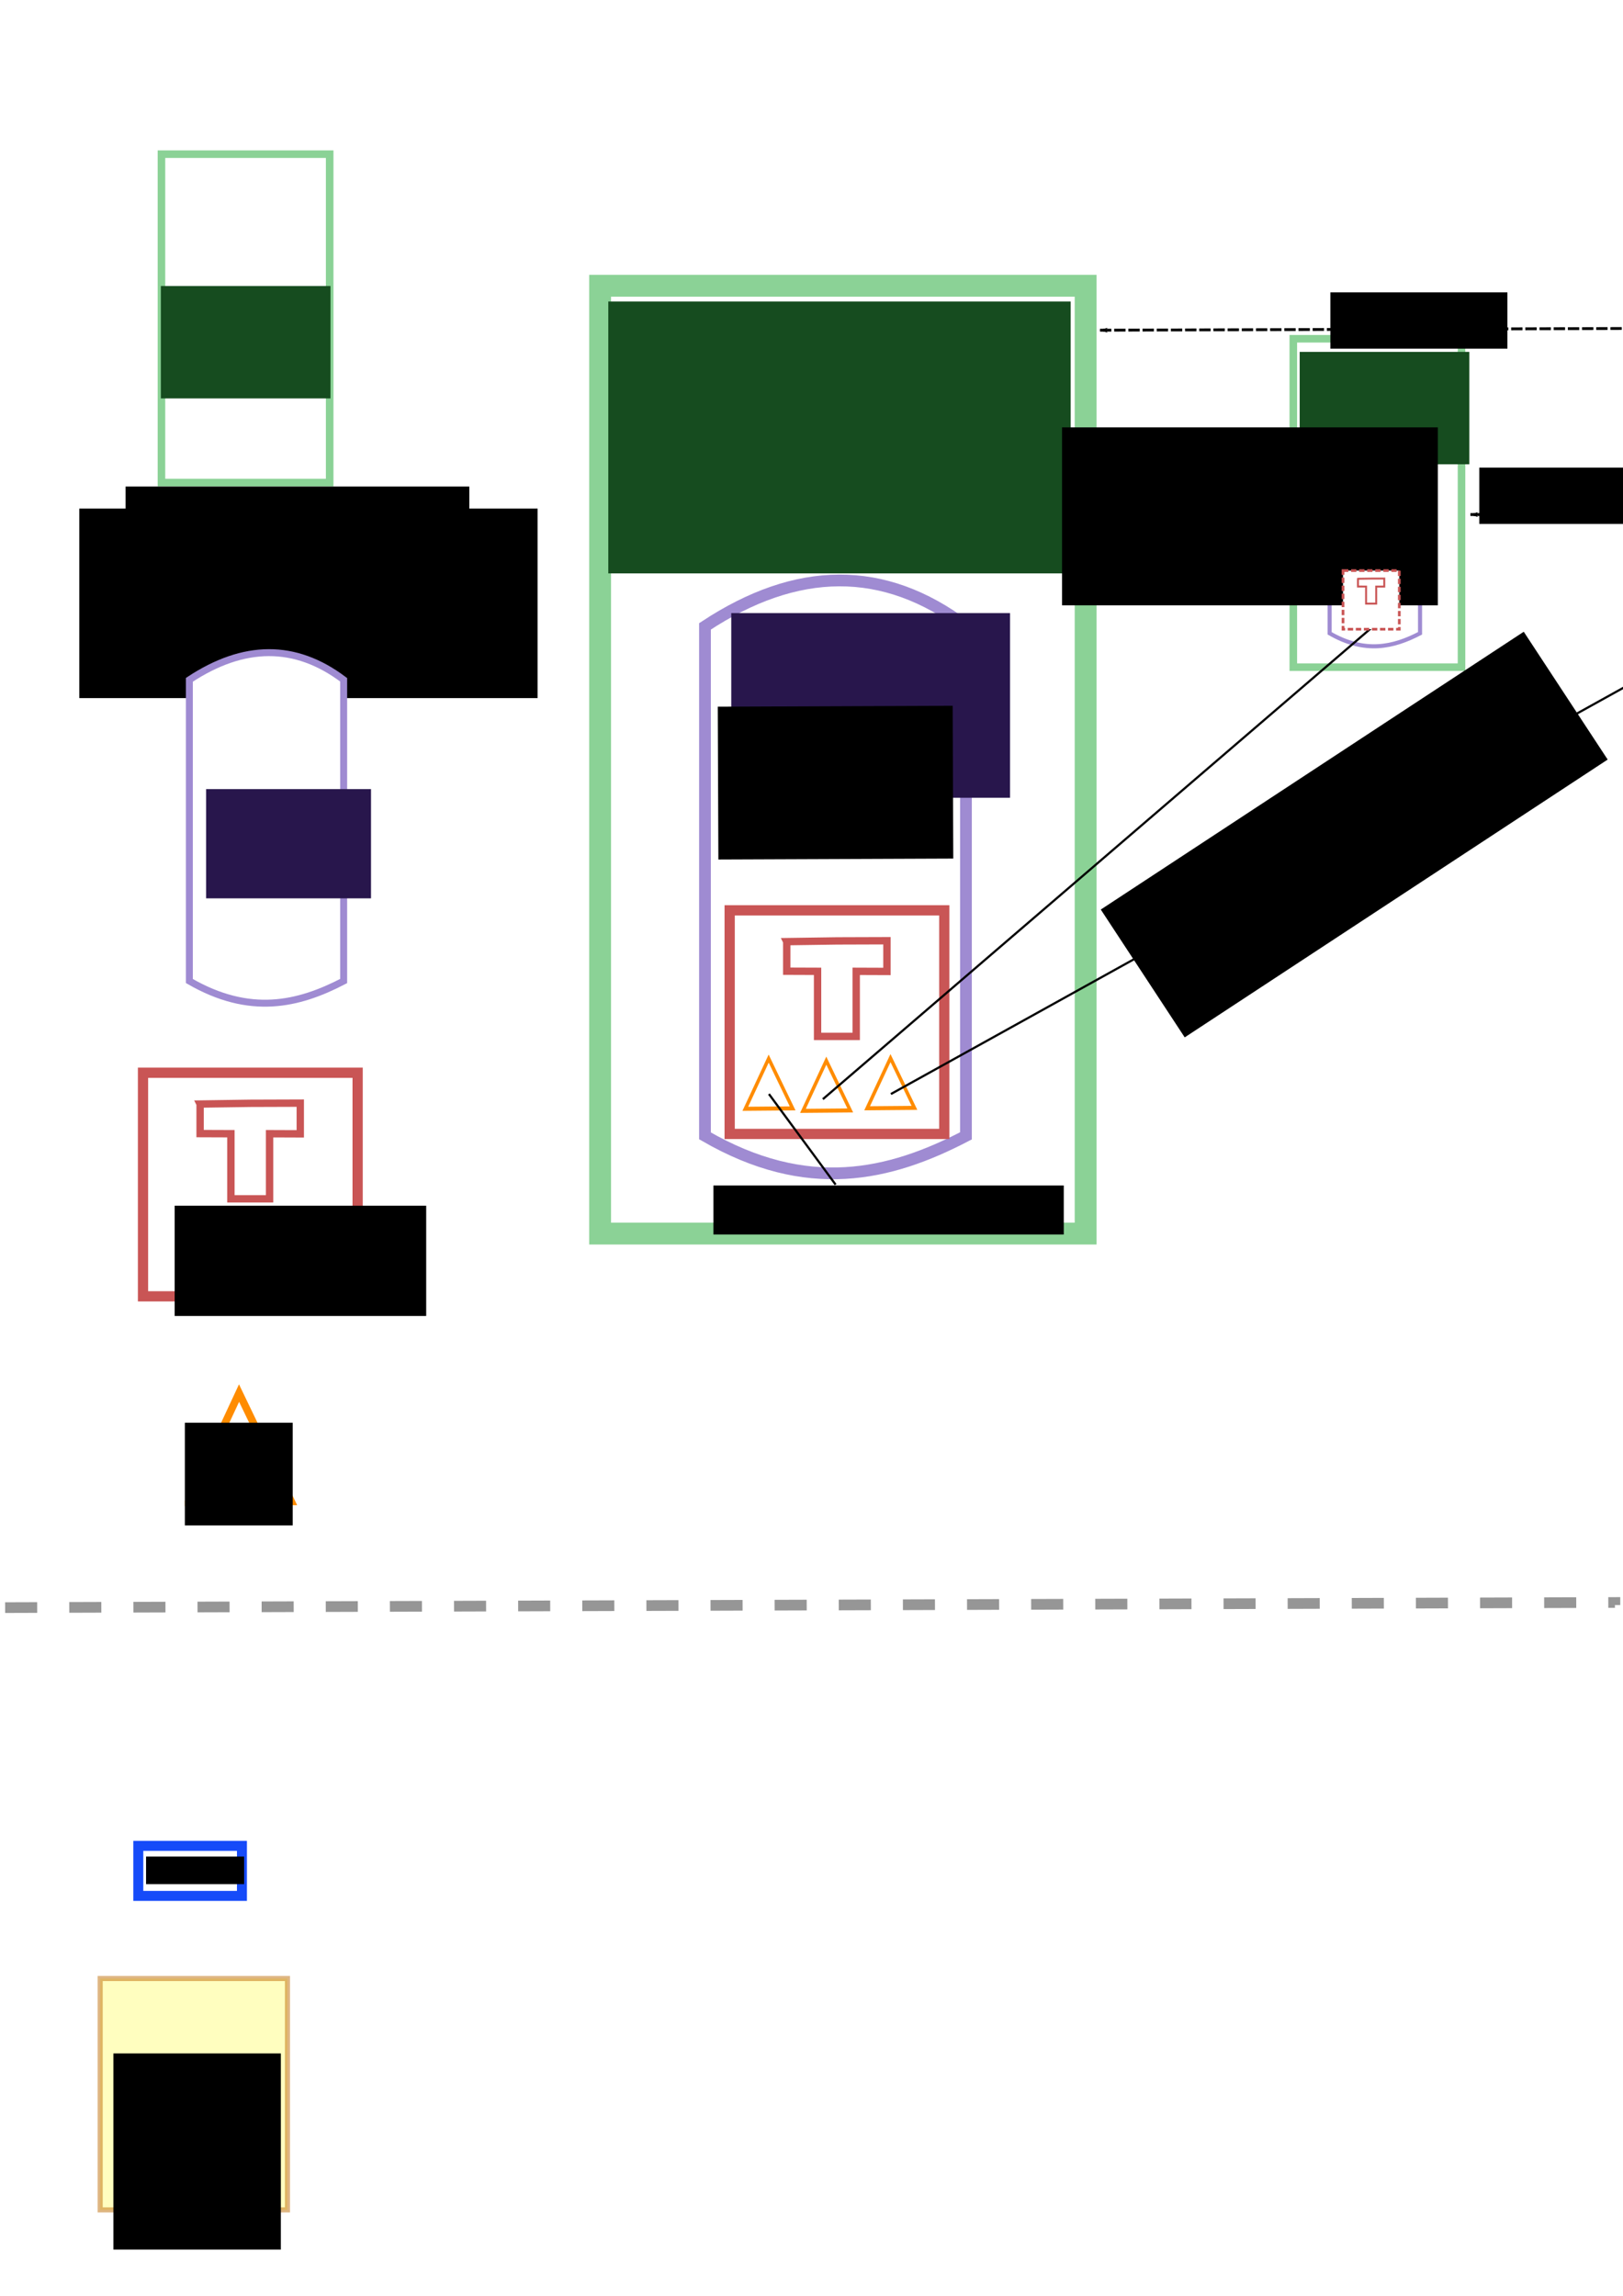 <?xml version="1.0" encoding="UTF-8" standalone="no"?>
<!-- Created with Inkscape (http://www.inkscape.org/) -->

<svg
   xmlns:dc="http://purl.org/dc/elements/1.1/"
   xmlns:cc="http://creativecommons.org/ns#"
   xmlns:rdf="http://www.w3.org/1999/02/22-rdf-syntax-ns#"
   xmlns:svg="http://www.w3.org/2000/svg"
   xmlns="http://www.w3.org/2000/svg"
   xmlns:sodipodi="http://sodipodi.sourceforge.net/DTD/sodipodi-0.dtd"
   xmlns:inkscape="http://www.inkscape.org/namespaces/inkscape"
   width="744.094"
   height="1052.362"
   id="svg2"
   version="1.1"
   inkscape:version="0.47pre4 r22446"
   sodipodi:docname="architecture.svg">
  <defs
     id="defs4">
    <marker
       inkscape:stockid="Arrow2Lend"
       orient="auto"
       refY="0.0"
       refX="0.0"
       id="Arrow2Lend"
       style="overflow:visible;">
      <path
         id="path4160"
         style="font-size:12.0;fill-rule:evenodd;stroke-width:0.625;stroke-linejoin:round;"
         d="M 8.719,4.034 L -2.207,0.016 L 8.719,-4.002 C 6.973,-1.63 6.983,1.616 8.719,4.034 z "
         transform="scale(1.1) rotate(180) translate(1,0)" />
    </marker>
    <marker
       inkscape:stockid="Arrow1Lstart"
       orient="auto"
       refY="0.0"
       refX="0.0"
       id="Arrow1Lstart"
       style="overflow:visible">
      <path
         id="path4139"
         d="M 0.0,0.0 L 5.0,-5.0 L -12.5,0.0 L 5.0,5.0 L 0.0,0.0 z "
         style="fill-rule:evenodd;stroke:#000000;stroke-width:1.0pt;marker-start:none"
         transform="scale(0.8) translate(12.5,0)" />
    </marker>
    <marker
       inkscape:stockid="Arrow1Lend"
       orient="auto"
       refY="0.0"
       refX="0.0"
       id="Arrow1Lend"
       style="overflow:visible;">
      <path
         id="path4142"
         d="M 0.0,0.0 L 5.0,-5.0 L -12.5,0.0 L 5.0,5.0 L 0.0,0.0 z "
         style="fill-rule:evenodd;stroke:#000000;stroke-width:1.0pt;marker-start:none;"
         transform="scale(0.8) rotate(180) translate(12.5,0)" />
    </marker>
    <marker
       inkscape:stockid="DotL"
       orient="auto"
       refY="0.0"
       refX="0.0"
       id="DotL"
       style="overflow:visible">
      <path
         id="path4201"
         d="M -2.5,-1.0 C -2.5,1.76 -4.74,4.0 -7.5,4.0 C -10.26,4.0 -12.5,1.76 -12.5,-1.0 C -12.5,-3.76 -10.26,-6.0 -7.5,-6.0 C -4.74,-6.0 -2.5,-3.76 -2.5,-1.0 z "
         style="fill-rule:evenodd;stroke:#000000;stroke-width:1.0pt;marker-start:none;marker-end:none"
         transform="scale(0.8) translate(7.4, 1)" />
    </marker>
    <marker
       inkscape:stockid="Tail"
       orient="auto"
       refY="0.0"
       refX="0.0"
       id="Tail"
       style="overflow:visible">
      <g
         id="g4175"
         transform="scale(-1.2)">
        <path
           id="path4177"
           d="M -3.805,-3.959 L 0.544,0"
           style="fill:none;fill-rule:evenodd;stroke:#000000;stroke-width:0.8;marker-start:none;marker-end:none;stroke-linecap:round" />
        <path
           id="path4179"
           d="M -1.287,-3.959 L 3.062,0"
           style="fill:none;fill-rule:evenodd;stroke:#000000;stroke-width:0.8;marker-start:none;marker-end:none;stroke-linecap:round" />
        <path
           id="path4181"
           d="M 1.305,-3.959 L 5.654,0"
           style="fill:none;fill-rule:evenodd;stroke:#000000;stroke-width:0.8;marker-start:none;marker-end:none;stroke-linecap:round" />
        <path
           id="path4183"
           d="M -3.805,4.178 L 0.544,0.22"
           style="fill:none;fill-rule:evenodd;stroke:#000000;stroke-width:0.8;marker-start:none;marker-end:none;stroke-linecap:round" />
        <path
           id="path4185"
           d="M -1.287,4.178 L 3.062,0.22"
           style="fill:none;fill-rule:evenodd;stroke:#000000;stroke-width:0.8;marker-start:none;marker-end:none;stroke-linecap:round" />
        <path
           id="path4187"
           d="M 1.305,4.178 L 5.654,0.22"
           style="fill:none;fill-rule:evenodd;stroke:#000000;stroke-width:0.8;marker-start:none;marker-end:none;stroke-linecap:round" />
      </g>
    </marker>
    <inkscape:perspective
       sodipodi:type="inkscape:persp3d"
       inkscape:vp_x="0 : 526.18109 : 1"
       inkscape:vp_y="0 : 1000 : 0"
       inkscape:vp_z="744.09448 : 526.18109 : 1"
       inkscape:persp3d-origin="372.04724 : 350.78739 : 1"
       id="perspective10" />
    <inkscape:perspective
       id="perspective3648"
       inkscape:persp3d-origin="0.5 : 0.33333333 : 1"
       inkscape:vp_z="1 : 0.5 : 1"
       inkscape:vp_y="0 : 1000 : 0"
       inkscape:vp_x="0 : 0.5 : 1"
       sodipodi:type="inkscape:persp3d" />
    <inkscape:perspective
       id="perspective3682"
       inkscape:persp3d-origin="0.5 : 0.33333333 : 1"
       inkscape:vp_z="1 : 0.5 : 1"
       inkscape:vp_y="0 : 1000 : 0"
       inkscape:vp_x="0 : 0.5 : 1"
       sodipodi:type="inkscape:persp3d" />
    <inkscape:perspective
       id="perspective3704"
       inkscape:persp3d-origin="0.5 : 0.33333333 : 1"
       inkscape:vp_z="1 : 0.5 : 1"
       inkscape:vp_y="0 : 1000 : 0"
       inkscape:vp_x="0 : 0.5 : 1"
       sodipodi:type="inkscape:persp3d" />
    <inkscape:perspective
       id="perspective3742"
       inkscape:persp3d-origin="0.5 : 0.33333333 : 1"
       inkscape:vp_z="1 : 0.5 : 1"
       inkscape:vp_y="0 : 1000 : 0"
       inkscape:vp_x="0 : 0.5 : 1"
       sodipodi:type="inkscape:persp3d" />
    <inkscape:perspective
       id="perspective3797"
       inkscape:persp3d-origin="0.5 : 0.33333333 : 1"
       inkscape:vp_z="1 : 0.5 : 1"
       inkscape:vp_y="0 : 1000 : 0"
       inkscape:vp_x="0 : 0.5 : 1"
       sodipodi:type="inkscape:persp3d" />
    <inkscape:perspective
       id="perspective3819"
       inkscape:persp3d-origin="0.5 : 0.33333333 : 1"
       inkscape:vp_z="1 : 0.5 : 1"
       inkscape:vp_y="0 : 1000 : 0"
       inkscape:vp_x="0 : 0.5 : 1"
       sodipodi:type="inkscape:persp3d" />
    <inkscape:perspective
       id="perspective3841"
       inkscape:persp3d-origin="0.5 : 0.33333333 : 1"
       inkscape:vp_z="1 : 0.5 : 1"
       inkscape:vp_y="0 : 1000 : 0"
       inkscape:vp_x="0 : 0.5 : 1"
       sodipodi:type="inkscape:persp3d" />
    <inkscape:perspective
       id="perspective3863"
       inkscape:persp3d-origin="0.5 : 0.33333333 : 1"
       inkscape:vp_z="1 : 0.5 : 1"
       inkscape:vp_y="0 : 1000 : 0"
       inkscape:vp_x="0 : 0.5 : 1"
       sodipodi:type="inkscape:persp3d" />
    <inkscape:perspective
       id="perspective2882"
       inkscape:persp3d-origin="0.5 : 0.33333333 : 1"
       inkscape:vp_z="1 : 0.5 : 1"
       inkscape:vp_y="0 : 1000 : 0"
       inkscape:vp_x="0 : 0.5 : 1"
       sodipodi:type="inkscape:persp3d" />
    <inkscape:perspective
       id="perspective2904"
       inkscape:persp3d-origin="0.5 : 0.33333333 : 1"
       inkscape:vp_z="1 : 0.5 : 1"
       inkscape:vp_y="0 : 1000 : 0"
       inkscape:vp_x="0 : 0.5 : 1"
       sodipodi:type="inkscape:persp3d" />
    <inkscape:perspective
       id="perspective2926"
       inkscape:persp3d-origin="0.5 : 0.33333333 : 1"
       inkscape:vp_z="1 : 0.5 : 1"
       inkscape:vp_y="0 : 1000 : 0"
       inkscape:vp_x="0 : 0.5 : 1"
       sodipodi:type="inkscape:persp3d" />
    <inkscape:perspective
       id="perspective2963"
       inkscape:persp3d-origin="0.5 : 0.33333333 : 1"
       inkscape:vp_z="1 : 0.5 : 1"
       inkscape:vp_y="0 : 1000 : 0"
       inkscape:vp_x="0 : 0.5 : 1"
       sodipodi:type="inkscape:persp3d" />
    <inkscape:perspective
       id="perspective2994"
       inkscape:persp3d-origin="0.5 : 0.33333333 : 1"
       inkscape:vp_z="1 : 0.5 : 1"
       inkscape:vp_y="0 : 1000 : 0"
       inkscape:vp_x="0 : 0.5 : 1"
       sodipodi:type="inkscape:persp3d" />
    <inkscape:perspective
       id="perspective3030"
       inkscape:persp3d-origin="0.5 : 0.33333333 : 1"
       inkscape:vp_z="1 : 0.5 : 1"
       inkscape:vp_y="0 : 1000 : 0"
       inkscape:vp_x="0 : 0.5 : 1"
       sodipodi:type="inkscape:persp3d" />
    <inkscape:perspective
       id="perspective3030-6"
       inkscape:persp3d-origin="0.5 : 0.33333333 : 1"
       inkscape:vp_z="1 : 0.5 : 1"
       inkscape:vp_y="0 : 1000 : 0"
       inkscape:vp_x="0 : 0.5 : 1"
       sodipodi:type="inkscape:persp3d" />
    <inkscape:perspective
       id="perspective3061"
       inkscape:persp3d-origin="0.5 : 0.33333333 : 1"
       inkscape:vp_z="1 : 0.5 : 1"
       inkscape:vp_y="0 : 1000 : 0"
       inkscape:vp_x="0 : 0.5 : 1"
       sodipodi:type="inkscape:persp3d" />
    <inkscape:perspective
       id="perspective3061-9"
       inkscape:persp3d-origin="0.5 : 0.33333333 : 1"
       inkscape:vp_z="1 : 0.5 : 1"
       inkscape:vp_y="0 : 1000 : 0"
       inkscape:vp_x="0 : 0.5 : 1"
       sodipodi:type="inkscape:persp3d" />
    <inkscape:perspective
       id="perspective3092"
       inkscape:persp3d-origin="0.5 : 0.33333333 : 1"
       inkscape:vp_z="1 : 0.5 : 1"
       inkscape:vp_y="0 : 1000 : 0"
       inkscape:vp_x="0 : 0.5 : 1"
       sodipodi:type="inkscape:persp3d" />
    <inkscape:perspective
       id="perspective3141"
       inkscape:persp3d-origin="0.5 : 0.33333333 : 1"
       inkscape:vp_z="1 : 0.5 : 1"
       inkscape:vp_y="0 : 1000 : 0"
       inkscape:vp_x="0 : 0.5 : 1"
       sodipodi:type="inkscape:persp3d" />
    <inkscape:perspective
       id="perspective5180"
       inkscape:persp3d-origin="0.5 : 0.33333333 : 1"
       inkscape:vp_z="1 : 0.5 : 1"
       inkscape:vp_y="0 : 1000 : 0"
       inkscape:vp_x="0 : 0.5 : 1"
       sodipodi:type="inkscape:persp3d" />
    <inkscape:perspective
       id="perspective5202"
       inkscape:persp3d-origin="0.5 : 0.33333333 : 1"
       inkscape:vp_z="1 : 0.5 : 1"
       inkscape:vp_y="0 : 1000 : 0"
       inkscape:vp_x="0 : 0.5 : 1"
       sodipodi:type="inkscape:persp3d" />
    <inkscape:perspective
       id="perspective5224"
       inkscape:persp3d-origin="0.5 : 0.33333333 : 1"
       inkscape:vp_z="1 : 0.5 : 1"
       inkscape:vp_y="0 : 1000 : 0"
       inkscape:vp_x="0 : 0.5 : 1"
       sodipodi:type="inkscape:persp3d" />
    <inkscape:perspective
       id="perspective5858"
       inkscape:persp3d-origin="0.5 : 0.33333333 : 1"
       inkscape:vp_z="1 : 0.5 : 1"
       inkscape:vp_y="0 : 1000 : 0"
       inkscape:vp_x="0 : 0.5 : 1"
       sodipodi:type="inkscape:persp3d" />
    <inkscape:perspective
       id="perspective5891"
       inkscape:persp3d-origin="0.5 : 0.33333333 : 1"
       inkscape:vp_z="1 : 0.5 : 1"
       inkscape:vp_y="0 : 1000 : 0"
       inkscape:vp_x="0 : 0.5 : 1"
       sodipodi:type="inkscape:persp3d" />
    <marker
       inkscape:stockid="Arrow1Lstart"
       orient="auto"
       refY="0"
       refX="0"
       id="Arrow1Lstart-2"
       style="overflow:visible">
      <path
         id="path4139-8"
         d="M 0,0 5,-5 -12.5,0 5,5 0,0 z"
         style="fill-rule:evenodd;stroke:#000000;stroke-width:1pt;marker-start:none"
         transform="matrix(0.8,0,0,0.8,10,0)" />
    </marker>
    <marker
       inkscape:stockid="Arrow2Lend"
       orient="auto"
       refY="0"
       refX="0"
       id="Arrow2Lend-6"
       style="overflow:visible">
      <path
         id="path4160-6"
         style="font-size:12px;fill-rule:evenodd;stroke-width:0.625;stroke-linejoin:round"
         d="M 8.719,4.034 -2.207,0.016 8.719,-4.002 c -1.745,2.372 -1.735,5.617 -6e-7,8.035 z"
         transform="matrix(-1.1,0,0,-1.1,-1.1,0)" />
    </marker>
    <inkscape:perspective
       id="perspective5941"
       inkscape:persp3d-origin="0.5 : 0.33333333 : 1"
       inkscape:vp_z="1 : 0.5 : 1"
       inkscape:vp_y="0 : 1000 : 0"
       inkscape:vp_x="0 : 0.5 : 1"
       sodipodi:type="inkscape:persp3d" />
    <inkscape:perspective
       id="perspective5990"
       inkscape:persp3d-origin="0.5 : 0.33333333 : 1"
       inkscape:vp_z="1 : 0.5 : 1"
       inkscape:vp_y="0 : 1000 : 0"
       inkscape:vp_x="0 : 0.5 : 1"
       sodipodi:type="inkscape:persp3d" />
    <marker
       inkscape:stockid="Arrow1Lstart"
       orient="auto"
       refY="0"
       refX="0"
       id="Arrow1Lstart-4"
       style="overflow:visible">
      <path
         id="path4139-2"
         d="M 0,0 5,-5 -12.5,0 5,5 0,0 z"
         style="fill-rule:evenodd;stroke:#000000;stroke-width:1pt;marker-start:none"
         transform="matrix(0.8,0,0,0.8,10,0)" />
    </marker>
    <marker
       inkscape:stockid="Arrow2Lend"
       orient="auto"
       refY="0"
       refX="0"
       id="Arrow2Lend-2"
       style="overflow:visible">
      <path
         id="path4160-7"
         style="font-size:12px;fill-rule:evenodd;stroke-width:0.625;stroke-linejoin:round"
         d="M 8.719,4.034 -2.207,0.016 8.719,-4.002 c -1.745,2.372 -1.735,5.617 -6e-7,8.035 z"
         transform="matrix(-1.1,0,0,-1.1,-1.1,0)" />
    </marker>
    <inkscape:perspective
       id="perspective6054"
       inkscape:persp3d-origin="0.5 : 0.33333333 : 1"
       inkscape:vp_z="1 : 0.5 : 1"
       inkscape:vp_y="0 : 1000 : 0"
       inkscape:vp_x="0 : 0.5 : 1"
       sodipodi:type="inkscape:persp3d" />
    <inkscape:perspective
       id="perspective6090"
       inkscape:persp3d-origin="0.5 : 0.33333333 : 1"
       inkscape:vp_z="1 : 0.5 : 1"
       inkscape:vp_y="0 : 1000 : 0"
       inkscape:vp_x="0 : 0.5 : 1"
       sodipodi:type="inkscape:persp3d" />
  </defs>
  <sodipodi:namedview
     id="base"
     pagecolor="#ffffff"
     bordercolor="#666666"
     borderopacity="1.0"
     inkscape:pageopacity="0.0"
     inkscape:pageshadow="2"
     inkscape:zoom="0.84956073"
     inkscape:cx="552.09659"
     inkscape:cy="626.35893"
     inkscape:document-units="px"
     inkscape:current-layer="layer1"
     showgrid="false"
     inkscape:window-width="1348"
     inkscape:window-height="954"
     inkscape:window-x="418"
     inkscape:window-y="100"
     inkscape:window-maximized="0" />
  <g
     inkscape:label="Layer 1"
     inkscape:groupmode="layer"
     id="layer1">
    <rect
       style="fill:#ffffff;stroke:#8bd296;stroke-width:3.47;stroke-miterlimit:4;stroke-opacity:1;stroke-dasharray:none;fill-opacity:1"
       id="rect2816"
       width="77.123"
       height="150.53"
       x="74.021"
       y="70.669"
       inkscape:export-filename="/git/cl-blockfort/doc/architecture.png"
       inkscape:export-xdpi="76.970001"
       inkscape:export-ydpi="76.970001" />
    <flowRoot
       xml:space="preserve"
       id="flowRoot3590"
       style="font-size:22px;font-style:normal;font-weight:normal;fill:#164c1f;fill-opacity:1;stroke:none;font-family:Bitstream Vera Sans"
       transform="translate(-13.132,27.274)"
       inkscape:export-filename="/git/cl-blockfort/doc/architecture.png"
       inkscape:export-xdpi="76.970001"
       inkscape:export-ydpi="76.970001"><flowRegion
         id="flowRegion3592"><rect
           id="rect3594"
           width="77.782"
           height="51.518"
           x="86.873"
           y="103.829"
           style="font-size:22px;fill:#164c1f;fill-opacity:1" /></flowRegion><flowPara
         id="flowPara3596">Server</flowPara></flowRoot>    <flowRoot
       xml:space="preserve"
       id="flowRoot3718"
       style="fill:black;stroke:none;stroke-opacity:1;stroke-width:1px;stroke-linejoin:miter;stroke-linecap:butt;fill-opacity:1;font-family:Bitstream Vera Sans;font-style:normal;font-weight:normal;font-size:40px"><flowRegion
         id="flowRegion3720"><rect
           id="rect3722"
           width="157.584"
           height="44.447"
           x="57.579"
           y="223.027" /></flowRegion><flowPara
         id="flowPara3724" /></flowRoot>    <flowRoot
       xml:space="preserve"
       id="flowRoot3726"
       style="font-size:12px;font-style:normal;font-weight:normal;fill:#000000;fill-opacity:1;stroke:none;font-family:Bitstream Vera Sans"
       inkscape:export-filename="/git/cl-blockfort/doc/architecture.png"
       inkscape:export-xdpi="76.970001"
       inkscape:export-ydpi="76.970001"><flowRegion
         id="flowRegion3728"><rect
           id="rect3730"
           width="210.112"
           height="86.873"
           x="36.365"
           y="233.128"
           style="font-size:12px" /></flowRegion><flowPara
         id="flowPara3732">Each server has a single local store and maintains connections with other stores.</flowPara></flowRoot>    <path
       style="fill:#ffffff;fill-opacity:1;stroke:#9f8bd2;stroke-width:3.183;stroke-miterlimit:4;stroke-opacity:1"
       d="m 86.82,311.61 c 24.876,-16.406 48.486,-16.789 70.741,0 l 0,138.074 c -20.785,10.832 -43.024,16.032 -70.741,0 l 0,-138.074 z"
       id="rect2816-4"
       sodipodi:nodetypes="ccccc"
       inkscape:export-filename="/git/cl-blockfort/doc/architecture.png"
       inkscape:export-xdpi="76.970001"
       inkscape:export-ydpi="76.970001" />
    <flowRoot
       xml:space="preserve"
       id="flowRoot3590-6"
       style="font-size:22px;font-style:normal;font-weight:normal;fill:#28164c;fill-opacity:1;stroke:none;font-family:Bitstream Vera Sans"
       transform="matrix(0.972,0,0,0.972,10.05,260.789)"
       inkscape:export-filename="/git/cl-blockfort/doc/architecture.png"
       inkscape:export-xdpi="76.970001"
       inkscape:export-ydpi="76.970001"><flowRegion
         id="flowRegion3592-0"><rect
           id="rect3594-2"
           width="77.782"
           height="51.518"
           x="86.873"
           y="103.829"
           style="font-size:22px;fill:#28164c;fill-opacity:1" /></flowRegion><flowPara
         id="flowPara3596-3">Store</flowPara></flowRoot>    <rect
       style="fill:#ffffff;fill-opacity:1;stroke:#164bf9;stroke-width:4.577;stroke-miterlimit:4;stroke-opacity:1;stroke-dasharray:none"
       id="rect2816-41-8"
       width="47.518"
       height="22.933"
       x="63.404"
       y="846.12"
       inkscape:export-filename="/git/cl-blockfort/doc/architecture.png"
       inkscape:export-xdpi="76.970001"
       inkscape:export-ydpi="76.970001" />
    <flowRoot
       xml:space="preserve"
       id="flowRoot3880"
       style="font-size:10px;font-style:normal;font-weight:normal;fill:#000000;fill-opacity:1;stroke:none;font-family:Bitstream Vera Sans"
       transform="translate(-220.424,377.476)"
       inkscape:export-filename="/git/cl-blockfort/doc/architecture.png"
       inkscape:export-xdpi="76.970001"
       inkscape:export-ydpi="76.970001"><flowRegion
         id="flowRegion3882"><rect
           id="rect3884"
           width="44.952"
           height="12.627"
           x="287.388"
           y="473.545" /></flowRegion><flowPara
         id="flowPara3886">element</flowPara></flowRoot>    <rect
       style="fill:#fffebf;fill-opacity:1;stroke:#bf6a00;stroke-width:2.344;stroke-miterlimit:4;stroke-opacity:0.485;stroke-dasharray:none"
       id="rect3888"
       width="85.863"
       height="106.066"
       x="45.926"
       y="906.918"
       inkscape:export-filename="/git/cl-blockfort/doc/architecture.png"
       inkscape:export-xdpi="76.970001"
       inkscape:export-ydpi="76.970001" />
    <flowRoot
       xml:space="preserve"
       id="flowRoot3890"
       style="font-size:12px;font-style:normal;font-weight:normal;text-align:center;text-anchor:middle;fill:#000000;fill-opacity:1;stroke:none;font-family:Bitstream Vera Sans"
       transform="translate(-10.642,294.982)"
       inkscape:export-filename="/git/cl-blockfort/doc/architecture.png"
       inkscape:export-xdpi="76.970001"
       inkscape:export-ydpi="76.970001"><flowRegion
         id="flowRegion3892"><rect
           id="rect3894"
           width="76.772"
           height="89.904"
           x="62.629"
           y="646.281"
           style="font-size:12px;text-align:center;text-anchor:middle" /></flowRegion><flowPara
         id="flowPara3896"><flowSpan
   style="font-size:12px;text-align:center;text-anchor:middle"
   id="flowSpan3898">Transaction</flowSpan> Log</flowPara></flowRoot>    <path
       style="fill:none;stroke:#000000;stroke-width:4.9;stroke-linecap:butt;stroke-linejoin:miter;stroke-opacity:0.411;stroke-miterlimit:4;stroke-dasharray:14.7, 14.7;stroke-dashoffset:0"
       d="m 2.354,736.905 738.028,-2.354 0,1.177"
       id="path3904"
       inkscape:export-filename="/git/cl-blockfort/doc/architecture.png"
       inkscape:export-xdpi="76.970001"
       inkscape:export-ydpi="76.970001" />
    <path
       sodipodi:type="star"
       style="fill:#ffffff;fill-opacity:1;stroke:#ff8c00;stroke-width:5.389;stroke-linecap:butt;stroke-miterlimit:4;stroke-opacity:1;stroke-dasharray:none;stroke-dashoffset:0"
       id="path4362"
       sodipodi:sides="3"
       sodipodi:cx="107.36934"
       sodipodi:cy="652.01605"
       sodipodi:r1="44.39476"
       sodipodi:r2="22.197378"
       sodipodi:arg1="2.6108192"
       sodipodi:arg2="3.6580167"
       inkscape:flatsided="true"
       inkscape:rounded="0"
       inkscape:randomized="0"
       d="m 69.083,674.489 37.968,-66.866 38.924,66.315 -76.892,0.552 z"
       transform="matrix(0.611,0,0,0.745,44.188,185.882)"
       inkscape:export-filename="/git/cl-blockfort/doc/architecture.png"
       inkscape:export-xdpi="76.970001"
       inkscape:export-ydpi="76.970001" />
    <rect
       style="fill:#ffffff;fill-opacity:1;stroke:#c95555;stroke-width:4.692;stroke-linecap:butt;stroke-miterlimit:4;stroke-opacity:1;stroke-dasharray:none;stroke-dashoffset:0"
       id="rect4369"
       width="98.394"
       height="102.494"
       x="65.568"
       y="491.724"
       inkscape:export-filename="/git/cl-blockfort/doc/architecture.png"
       inkscape:export-xdpi="76.970001"
       inkscape:export-ydpi="76.970001" />
    <path
       style="fill:#ffffff;fill-opacity:1;stroke:#c95555;stroke-width:3.374;stroke-linecap:butt;stroke-miterlimit:4;stroke-opacity:1;stroke-dashoffset:0"
       d="m 91.736,506.073 22.989,-0.337 22.944,-0.076 0,14.071 -14.084,-0.054 0,29.836 -17.719,0 0,-29.836 -14.129,-0.054 0,-13.55 z"
       id="rect4366"
       sodipodi:nodetypes="cccccccccc"
       inkscape:export-filename="/git/cl-blockfort/doc/architecture.png"
       inkscape:export-xdpi="76.970001"
       inkscape:export-ydpi="76.970001" />
    <flowRoot
       xml:space="preserve"
       id="flowRoot4371"
       style="font-size:10px;font-style:normal;font-weight:normal;fill:#000000;fill-opacity:1;stroke:none;font-family:Bitstream Vera Sans"
       transform="matrix(1.342,0,0,1.342,-17.857,-183.513)"
       inkscape:export-filename="/git/cl-blockfort/doc/architecture.png"
       inkscape:export-xdpi="76.970001"
       inkscape:export-ydpi="76.970001"><flowRegion
         id="flowRegion4373"><rect
           id="rect4375"
           width="85.927"
           height="37.667"
           x="72.979"
           y="548.572" /></flowRegion><flowPara
         id="flowPara4377">Transaction</flowPara></flowRoot>    <flowRoot
       xml:space="preserve"
       id="flowRoot4379"
       style="font-size:10px;font-style:normal;font-weight:normal;text-align:center;text-anchor:middle;fill:#000000;fill-opacity:1;stroke:none;font-family:Bitstream Vera Sans"
       transform="translate(-4.708,8.24)"
       inkscape:export-filename="/git/cl-blockfort/doc/architecture.png"
       inkscape:export-xdpi="76.970001"
       inkscape:export-ydpi="76.970001"><flowRegion
         id="flowRegion4381"><rect
           id="rect4383"
           width="49.437"
           height="47.083"
           x="89.458"
           y="643.916"
           style="text-align:center;text-anchor:middle" /></flowRegion><flowPara
         id="flowPara4385"
         style="font-size:14px">A</flowPara><flowPara
         id="flowPara4387"
         style="font-size:14px">ction</flowPara></flowRoot>    <rect
       style="fill:#ffffff;fill-opacity:1;stroke:#8bd296;stroke-width:10.015;stroke-miterlimit:4;stroke-opacity:1;stroke-dasharray:none"
       id="rect2816-5-4"
       width="222.596"
       height="434.465"
       x="275.132"
       y="130.99"
       inkscape:export-filename="/git/cl-blockfort/doc/architecture.png"
       inkscape:export-xdpi="76.970001"
       inkscape:export-ydpi="76.970001" />
    <flowRoot
       xml:space="preserve"
       id="flowRoot3590-8-1"
       style="font-size:22px;font-style:normal;font-weight:normal;text-align:center;text-anchor:middle;fill:#164c1f;fill-opacity:1;stroke:none;font-family:Bitstream Vera Sans"
       transform="matrix(2.12,0,0,2.12,126.343,-81.081)"
       inkscape:export-filename="/git/cl-blockfort/doc/architecture.png"
       inkscape:export-xdpi="76.970001"
       inkscape:export-ydpi="76.970001"><flowRegion
         id="flowRegion3592-7-2"><rect
           id="rect3594-0-2"
           width="99.996"
           height="58.787"
           x="71.953"
           y="103.436"
           style="font-size:22px;text-align:center;text-anchor:middle;fill:#164c1f;fill-opacity:1" /></flowRegion><flowPara
         id="flowPara3596-4-7">Local Server</flowPara></flowRoot>    <path
       style="fill:#ffffff;fill-opacity:1;stroke:#9f8bd2;stroke-width:5.383;stroke-miterlimit:4;stroke-opacity:1"
       d="m 323.208,287.125 c 42.074,-27.749 82.008,-28.395 119.649,0 l 0,233.532 c -35.155,18.321 -72.768,27.115 -119.649,0 l 0,-233.532 z"
       id="rect2816-4-9-7"
       sodipodi:nodetypes="ccccc"
       inkscape:export-filename="/git/cl-blockfort/doc/architecture.png"
       inkscape:export-xdpi="76.970001"
       inkscape:export-ydpi="76.970001" />
    <flowRoot
       xml:space="preserve"
       id="flowRoot3590-6-6-9"
       style="font-size:22px;font-style:normal;font-weight:normal;fill:#28164c;fill-opacity:1;stroke:none;font-family:Bitstream Vera Sans"
       transform="matrix(1.643,0,0,1.643,192.531,110.446)"
       inkscape:export-filename="/git/cl-blockfort/doc/architecture.png"
       inkscape:export-xdpi="76.970001"
       inkscape:export-ydpi="76.970001"><flowRegion
         id="flowRegion3592-0-1-1"><rect
           id="rect3594-2-0-4"
           width="77.782"
           height="51.518"
           x="86.873"
           y="103.829"
           style="font-size:22px;fill:#28164c;fill-opacity:1" /></flowRegion><flowPara
         id="flowPara3596-3-4-0">Store</flowPara></flowRoot>    <rect
       style="fill:#ffffff;fill-opacity:1;stroke:#c95555;stroke-width:4.692;stroke-linecap:butt;stroke-miterlimit:4;stroke-opacity:1;stroke-dasharray:none;stroke-dashoffset:0"
       id="rect4369-1"
       width="98.394"
       height="102.494"
       x="334.531"
       y="417.284"
       inkscape:export-filename="/git/cl-blockfort/doc/architecture.png"
       inkscape:export-xdpi="76.970001"
       inkscape:export-ydpi="76.970001" />
    <path
       style="fill:#ffffff;fill-opacity:1;stroke:#c95555;stroke-width:3.374;stroke-linecap:butt;stroke-miterlimit:4;stroke-opacity:1;stroke-dashoffset:0"
       d="m 360.698,431.633 22.989,-0.337 22.944,-0.076 0,14.071 -14.084,-0.054 0,29.836 -17.719,0 0,-29.836 -14.129,-0.054 0,-13.55 z"
       id="rect4366-4"
       sodipodi:nodetypes="cccccccccc"
       inkscape:export-filename="/git/cl-blockfort/doc/architecture.png"
       inkscape:export-xdpi="76.970001"
       inkscape:export-ydpi="76.970001" />
    <path
       sodipodi:type="star"
       style="fill:#ffffff;fill-opacity:1;stroke:#ff8c00;stroke-width:5.389;stroke-linecap:butt;stroke-miterlimit:4;stroke-opacity:1;stroke-dasharray:none;stroke-dashoffset:0"
       id="path4362-2"
       sodipodi:sides="3"
       sodipodi:cx="107.36934"
       sodipodi:cy="652.01605"
       sodipodi:r1="44.39476"
       sodipodi:r2="22.197378"
       sodipodi:arg1="2.6108192"
       sodipodi:arg2="3.6580167"
       inkscape:flatsided="true"
       inkscape:rounded="0"
       inkscape:randomized="0"
       d="m 69.083,674.489 37.968,-66.866 38.924,66.315 -76.892,0.552 z"
       transform="matrix(0.282,0,0,0.344,322.221,276.223)"
       inkscape:export-filename="/git/cl-blockfort/doc/architecture.png"
       inkscape:export-xdpi="76.970001"
       inkscape:export-ydpi="76.970001" />
    <path
       sodipodi:type="star"
       style="fill:#ffffff;fill-opacity:1;stroke:#ff8c00;stroke-width:5.389;stroke-linecap:butt;stroke-miterlimit:4;stroke-opacity:1;stroke-dasharray:none;stroke-dashoffset:0"
       id="path4362-2-7"
       sodipodi:sides="3"
       sodipodi:cx="107.36934"
       sodipodi:cy="652.01605"
       sodipodi:r1="44.39476"
       sodipodi:r2="22.197378"
       sodipodi:arg1="2.6108192"
       sodipodi:arg2="3.6580167"
       inkscape:flatsided="true"
       inkscape:rounded="0"
       inkscape:randomized="0"
       d="m 69.083,674.489 37.968,-66.866 38.924,66.315 -76.892,0.552 z"
       transform="matrix(0.282,0,0,0.344,348.647,277.17)"
       inkscape:export-filename="/git/cl-blockfort/doc/architecture.png"
       inkscape:export-xdpi="76.970001"
       inkscape:export-ydpi="76.970001" />
    <path
       sodipodi:type="star"
       style="fill:#ffffff;fill-opacity:1;stroke:#ff8c00;stroke-width:5.389;stroke-linecap:butt;stroke-miterlimit:4;stroke-opacity:1;stroke-dasharray:none;stroke-dashoffset:0"
       id="path4362-2-0"
       sodipodi:sides="3"
       sodipodi:cx="107.36934"
       sodipodi:cy="652.01605"
       sodipodi:r1="44.39476"
       sodipodi:r2="22.197378"
       sodipodi:arg1="2.6108192"
       sodipodi:arg2="3.6580167"
       inkscape:flatsided="true"
       inkscape:rounded="0"
       inkscape:randomized="0"
       d="m 69.083,674.489 37.968,-66.866 38.924,66.315 -76.892,0.552 z"
       transform="matrix(0.282,0,0,0.344,378.074,275.993)"
       inkscape:export-filename="/git/cl-blockfort/doc/architecture.png"
       inkscape:export-xdpi="76.970001"
       inkscape:export-ydpi="76.970001" />
    <rect
       style="fill:#ffffff;fill-opacity:1;stroke:#8bd296;stroke-width:3.47;stroke-miterlimit:4;stroke-opacity:1;stroke-dasharray:none"
       id="rect2816-5-3"
       width="77.123"
       height="150.53"
       x="592.936"
       y="155.287"
       inkscape:export-filename="/git/cl-blockfort/doc/architecture.png"
       inkscape:export-xdpi="76.970001"
       inkscape:export-ydpi="76.970001" />
    <flowRoot
       xml:space="preserve"
       id="flowRoot3590-8-3"
       style="font-size:22px;font-style:normal;font-weight:normal;fill:#164c1f;fill-opacity:1;stroke:none;font-family:Bitstream Vera Sans"
       transform="translate(508.992,57.466)"
       inkscape:export-filename="/git/cl-blockfort/doc/architecture.png"
       inkscape:export-xdpi="76.970001"
       inkscape:export-ydpi="76.970001"><flowRegion
         id="flowRegion3592-7-3"><rect
           id="rect3594-0-7"
           width="77.782"
           height="51.518"
           x="86.873"
           y="103.829"
           style="font-size:22px;fill:#164c1f;fill-opacity:1" /></flowRegion><flowPara
         id="flowPara3596-4-3">Server</flowPara></flowRoot>    <path
       style="fill:#ffffff;fill-opacity:1;stroke:#9f8bd2;stroke-width:1.865;stroke-miterlimit:4;stroke-opacity:1"
       d="m 609.593,209.384 c 14.577,-9.614 28.413,-9.838 41.455,0 l 0,80.912 c -12.18,6.348 -25.212,9.395 -41.455,0 l 0,-80.912 z"
       id="rect2816-4-9-2"
       sodipodi:nodetypes="ccccc"
       inkscape:export-filename="/git/cl-blockfort/doc/architecture.png"
       inkscape:export-xdpi="76.970001"
       inkscape:export-ydpi="76.970001" />
    <flowRoot
       xml:space="preserve"
       id="flowRoot3590-6-6-6"
       style="font-size:22px;font-style:normal;font-weight:normal;fill:#28164c;fill-opacity:1;stroke:none;font-family:Bitstream Vera Sans"
       transform="matrix(0.569,0,0,0.569,564.605,179.603)"
       inkscape:export-filename="/git/cl-blockfort/doc/architecture.png"
       inkscape:export-xdpi="76.970001"
       inkscape:export-ydpi="76.970001"><flowRegion
         id="flowRegion3592-0-1-5"><rect
           id="rect3594-2-0-2"
           width="77.782"
           height="51.518"
           x="86.873"
           y="103.829"
           style="font-size:22px;fill:#28164c;fill-opacity:1" /></flowRegion><flowPara
         id="flowPara3596-3-4-6">Store</flowPara></flowRoot>    <rect
       style="fill:#ffffff;fill-opacity:1;stroke:#8bd296;stroke-width:3.47;stroke-miterlimit:4;stroke-opacity:1;stroke-dasharray:none"
       id="rect2816-5-3-5"
       width="77.123"
       height="150.53"
       x="763.341"
       y="153.278"
       inkscape:export-filename="/git/cl-blockfort/doc/architecture.png"
       inkscape:export-xdpi="76.970001"
       inkscape:export-ydpi="76.970001" />
    <flowRoot
       xml:space="preserve"
       id="flowRoot3590-8-3-8"
       style="font-size:22px;font-style:normal;font-weight:normal;fill:#164c1f;fill-opacity:1;stroke:none;font-family:Bitstream Vera Sans"
       transform="translate(679.397,55.457)"
       inkscape:export-filename="/git/cl-blockfort/doc/architecture.png"
       inkscape:export-xdpi="76.970001"
       inkscape:export-ydpi="76.970001"><flowRegion
         id="flowRegion3592-7-3-7"><rect
           id="rect3594-0-7-9"
           width="77.782"
           height="51.518"
           x="86.873"
           y="103.829"
           style="font-size:22px;fill:#164c1f;fill-opacity:1" /></flowRegion><flowPara
         id="flowPara3596-4-3-6">Server</flowPara></flowRoot>    <path
       style="fill:#ffffff;fill-opacity:1;stroke:#9f8bd2;stroke-width:1.865;stroke-miterlimit:4;stroke-opacity:1"
       d="m 779.998,207.374 c 14.577,-9.614 28.413,-9.838 41.455,0 l 0,80.912 c -12.18,6.348 -25.212,9.395 -41.455,0 l 0,-80.912 z"
       id="rect2816-4-9-2-0"
       sodipodi:nodetypes="ccccc"
       inkscape:export-filename="/git/cl-blockfort/doc/architecture.png"
       inkscape:export-xdpi="76.970001"
       inkscape:export-ydpi="76.970001" />
    <flowRoot
       xml:space="preserve"
       id="flowRoot3590-6-6-6-4"
       style="font-size:22px;font-style:normal;font-weight:normal;fill:#28164c;fill-opacity:1;stroke:none;font-family:Bitstream Vera Sans"
       transform="matrix(0.569,0,0,0.569,735.011,177.593)"
       inkscape:export-filename="/git/cl-blockfort/doc/architecture.png"
       inkscape:export-xdpi="76.970001"
       inkscape:export-ydpi="76.970001"><flowRegion
         id="flowRegion3592-0-1-5-1"><rect
           id="rect3594-2-0-2-0"
           width="77.782"
           height="51.518"
           x="86.873"
           y="103.829"
           style="font-size:22px;fill:#28164c;fill-opacity:1" /></flowRegion><flowPara
         id="flowPara3596-3-4-6-4">Store</flowPara></flowRoot>    <path
       style="fill:none;stroke:#000000;stroke-width:1px;stroke-linecap:butt;stroke-linejoin:miter;stroke-opacity:1;marker-start:none;marker-end:none"
       d="M 801.006,283.809 408.446,501.489"
       id="path3020-2"
       sodipodi:nodetypes="cc"
       inkscape:export-filename="/git/cl-blockfort/doc/architecture.png"
       inkscape:export-xdpi="76.970001"
       inkscape:export-ydpi="76.970001" />
    <path
       style="fill:none;stroke:#000000;stroke-width:1px;stroke-linecap:butt;stroke-linejoin:miter;stroke-opacity:1;marker-start:none;marker-end:none"
       d="M 628.735,287.828 377.254,503.843"
       id="path3020-2-7"
       sodipodi:nodetypes="cc"
       inkscape:export-filename="/git/cl-blockfort/doc/architecture.png"
       inkscape:export-xdpi="76.970001"
       inkscape:export-ydpi="76.970001" />
    <path
       style="fill:none;stroke:#000000;stroke-width:1px;stroke-linecap:butt;stroke-linejoin:miter;stroke-opacity:1;marker-start:none;marker-end:none"
       d="M 383.1,543.006 352.535,501.489"
       id="path3020-2-7-7"
       sodipodi:nodetypes="cc"
       inkscape:export-filename="/git/cl-blockfort/doc/architecture.png"
       inkscape:export-xdpi="76.970001"
       inkscape:export-ydpi="76.970001" />
    <path
       style="fill:none;stroke:#000000;stroke-width:1.3;stroke-linecap:butt;stroke-linejoin:miter;stroke-miterlimit:4;stroke-opacity:1;stroke-dasharray:5.2, 1.3;stroke-dashoffset:0;marker-start:url(#Arrow1Lstart);marker-end:url(#Arrow2Lend)"
       d="m 503.196,234.084 78.864,0"
       id="path5238"
       inkscape:export-filename="/git/cl-blockfort/doc/architecture.png"
       inkscape:export-xdpi="76.970001"
       inkscape:export-ydpi="76.970001" />
    <flowRoot
       xml:space="preserve"
       id="flowRoot5834"
       style="font-size:10px;font-style:normal;font-weight:normal;fill:#000000;fill-opacity:1;stroke:none;font-family:Bitstream Vera Sans"
       transform="translate(-6.681,116.549)"
       inkscape:export-filename="/git/cl-blockfort/doc/architecture.png"
       inkscape:export-xdpi="76.970001"
       inkscape:export-ydpi="76.970001"><flowRegion
         id="flowRegion5836"><rect
           id="rect5838"
           width="81.151"
           height="25.802"
           x="513.958"
           y="96.026" /></flowRegion><flowPara
         id="flowPara5840">communication</flowPara></flowRoot>    <flowRoot
       xml:space="preserve"
       id="flowRoot5842"
       style="font-size:10px;font-style:normal;font-weight:normal;fill:#000000;fill-opacity:1;stroke:none;font-family:Bitstream Vera Sans"
       transform="matrix(0.836,-0.549,0.549,0.836,-35.094,486.69)"
       inkscape:export-filename="/git/cl-blockfort/doc/architecture.png"
       inkscape:export-xdpi="76.970001"
       inkscape:export-ydpi="76.970001"><flowRegion
         id="flowRegion5844"><rect
           id="rect5846"
           width="231.955"
           height="70.085"
           x="489.404"
           y="237.937" /></flowRegion><flowPara
         id="flowPara5848">transaction involves multiple remote servers</flowPara></flowRoot>    <flowRoot
       xml:space="preserve"
       id="flowRoot5842-6"
       style="font-size:10px;font-style:normal;font-weight:normal;fill:#000000;fill-opacity:1;stroke:none;font-family:Bitstream Vera Sans"
       transform="matrix(1,-0.004,0.004,1,-194.594,131.226)"
       inkscape:export-filename="/git/cl-blockfort/doc/architecture.png"
       inkscape:export-xdpi="76.970001"
       inkscape:export-ydpi="76.970001"><flowRegion
         id="flowRegion5844-2"><rect
           id="rect5846-2"
           width="107.695"
           height="70.049"
           x="522.887"
           y="194.803" /></flowRegion><flowPara
         style="text-align:center;text-anchor:middle"
         id="flowPara5931">transactions occur in the context of a store</flowPara></flowRoot>    <path
       style="fill:none;stroke:#000000;stroke-width:1.3;stroke-linecap:butt;stroke-linejoin:miter;stroke-miterlimit:4;stroke-opacity:1;stroke-dasharray:5.2, 1.3;stroke-dashoffset:0;marker-start:url(#Arrow1Lstart);marker-end:url(#Arrow2Lend)"
       d="m 674.126,235.863 78.864,0"
       id="path5238-0"
       inkscape:export-filename="/git/cl-blockfort/doc/architecture.png"
       inkscape:export-xdpi="76.970001"
       inkscape:export-ydpi="76.970001" />
    <flowRoot
       xml:space="preserve"
       id="flowRoot5834-0"
       style="font-size:10px;font-style:normal;font-weight:normal;fill:#000000;fill-opacity:1;stroke:none;font-family:Bitstream Vera Sans"
       transform="translate(164.249,118.328)"
       inkscape:export-filename="/git/cl-blockfort/doc/architecture.png"
       inkscape:export-xdpi="76.970001"
       inkscape:export-ydpi="76.970001"><flowRegion
         id="flowRegion5836-9"><rect
           id="rect5838-1"
           width="81.151"
           height="25.802"
           x="513.958"
           y="96.026" /></flowRegion><flowPara
         id="flowPara5840-2">communication</flowPara></flowRoot>    <path
       style="fill:none;stroke:#000000;stroke-width:1.3;stroke-linecap:butt;stroke-linejoin:miter;stroke-miterlimit:4;stroke-opacity:1;stroke-dasharray:5.2, 1.3;stroke-dashoffset:0;marker-start:url(#Arrow1Lstart);marker-end:url(#Arrow2Lend)"
       d="m 504.32,151.363 252.819,-0.832"
       id="path5238-0-6"
       sodipodi:nodetypes="cc"
       inkscape:export-filename="/git/cl-blockfort/doc/architecture.png"
       inkscape:export-xdpi="76.970001"
       inkscape:export-ydpi="76.970001" />
    <flowRoot
       xml:space="preserve"
       id="flowRoot5834-0-1"
       style="font-size:10px;font-style:normal;font-weight:normal;fill:#000000;fill-opacity:1;stroke:none;font-family:Bitstream Vera Sans"
       transform="translate(95.986,37.989)"
       inkscape:export-filename="/git/cl-blockfort/doc/architecture.png"
       inkscape:export-xdpi="76.970001"
       inkscape:export-ydpi="76.970001"><flowRegion
         id="flowRegion5836-9-8"><rect
           id="rect5838-1-5"
           width="81.151"
           height="25.802"
           x="513.958"
           y="96.026" /></flowRegion><flowPara
         id="flowPara5840-2-1">communication</flowPara></flowRoot>    <flowRoot
       xml:space="preserve"
       id="flowRoot6028"
       style="fill:black;stroke:none;stroke-opacity:1;stroke-width:1px;stroke-linejoin:miter;stroke-linecap:butt;fill-opacity:1;font-family:Bitstream Vera Sans;font-style:normal;font-weight:normal;font-size:10"><flowRegion
         id="flowRegion6030"><rect
           id="rect6032"
           width="172.29"
           height="81.567"
           x="486.907"
           y="195.904" /></flowRegion><flowPara
         id="flowPara6034" /></flowRoot>    <flowRoot
       xml:space="preserve"
       id="flowRoot6038"
       style="font-size:10px;font-style:normal;font-weight:normal;fill:#000000;fill-opacity:1;stroke:none;font-family:Bitstream Vera Sans"
       transform="translate(-20.01,157.729)"
       inkscape:export-filename="/git/cl-blockfort/doc/architecture.png"
       inkscape:export-xdpi="76.970001"
       inkscape:export-ydpi="76.970001"><flowRegion
         id="flowRegion6040"><rect
           id="rect6042"
           width="160.638"
           height="22.473"
           x="347.078"
           y="385.673" /></flowRegion><flowPara
         id="flowPara6044">action affects local elements</flowPara></flowRoot>    <rect
       style="fill:#ffffff;fill-opacity:1;stroke:#c95555;stroke-width:1.231;stroke-linecap:butt;stroke-miterlimit:4;stroke-opacity:1;stroke-dasharray:2.462, 1.231;stroke-dashoffset:0"
       id="rect4369-1-0"
       width="25.81"
       height="26.885"
       x="615.726"
       y="261.536"
       inkscape:export-filename="/git/cl-blockfort/doc/architecture.png"
       inkscape:export-xdpi="76.970001"
       inkscape:export-ydpi="76.970001" />
    <path
       style="fill:#ffffff;fill-opacity:1;stroke:#c95555;stroke-width:0.885;stroke-linecap:butt;stroke-miterlimit:4;stroke-opacity:1;stroke-dashoffset:0"
       d="m 622.59,265.3 6.03,-0.088 6.018,-0.02 0,3.691 -3.694,-0.014 0,7.826 -4.648,0 0,-7.826 -3.706,-0.014 0,-3.554 z"
       id="rect4366-4-8"
       sodipodi:nodetypes="cccccccccc"
       inkscape:export-filename="/git/cl-blockfort/doc/architecture.png"
       inkscape:export-xdpi="76.970001"
       inkscape:export-ydpi="76.970001" />
    <rect
       style="fill:#ffffff;fill-opacity:1;stroke:#c95555;stroke-width:1.231;stroke-linecap:butt;stroke-miterlimit:4;stroke-opacity:1;stroke-dasharray:2.462, 1.231;stroke-dashoffset:0"
       id="rect4369-1-0-2"
       width="25.81"
       height="26.885"
       x="786.088"
       y="258.623"
       inkscape:export-filename="/git/cl-blockfort/doc/architecture.png"
       inkscape:export-xdpi="76.970001"
       inkscape:export-ydpi="76.970001" />
    <path
       style="fill:#ffffff;fill-opacity:1;stroke:#c95555;stroke-width:0.885;stroke-linecap:butt;stroke-miterlimit:4;stroke-opacity:1;stroke-dashoffset:0"
       d="m 792.952,262.387 6.03,-0.088 6.018,-0.02 0,3.691 -3.694,-0.014 0,7.826 -4.648,0 0,-7.826 -3.706,-0.014 0,-3.554 z"
       id="rect4366-4-8-2"
       sodipodi:nodetypes="cccccccccc"
       inkscape:export-filename="/git/cl-blockfort/doc/architecture.png"
       inkscape:export-xdpi="76.970001"
       inkscape:export-ydpi="76.970001" />
  </g>
</svg>

